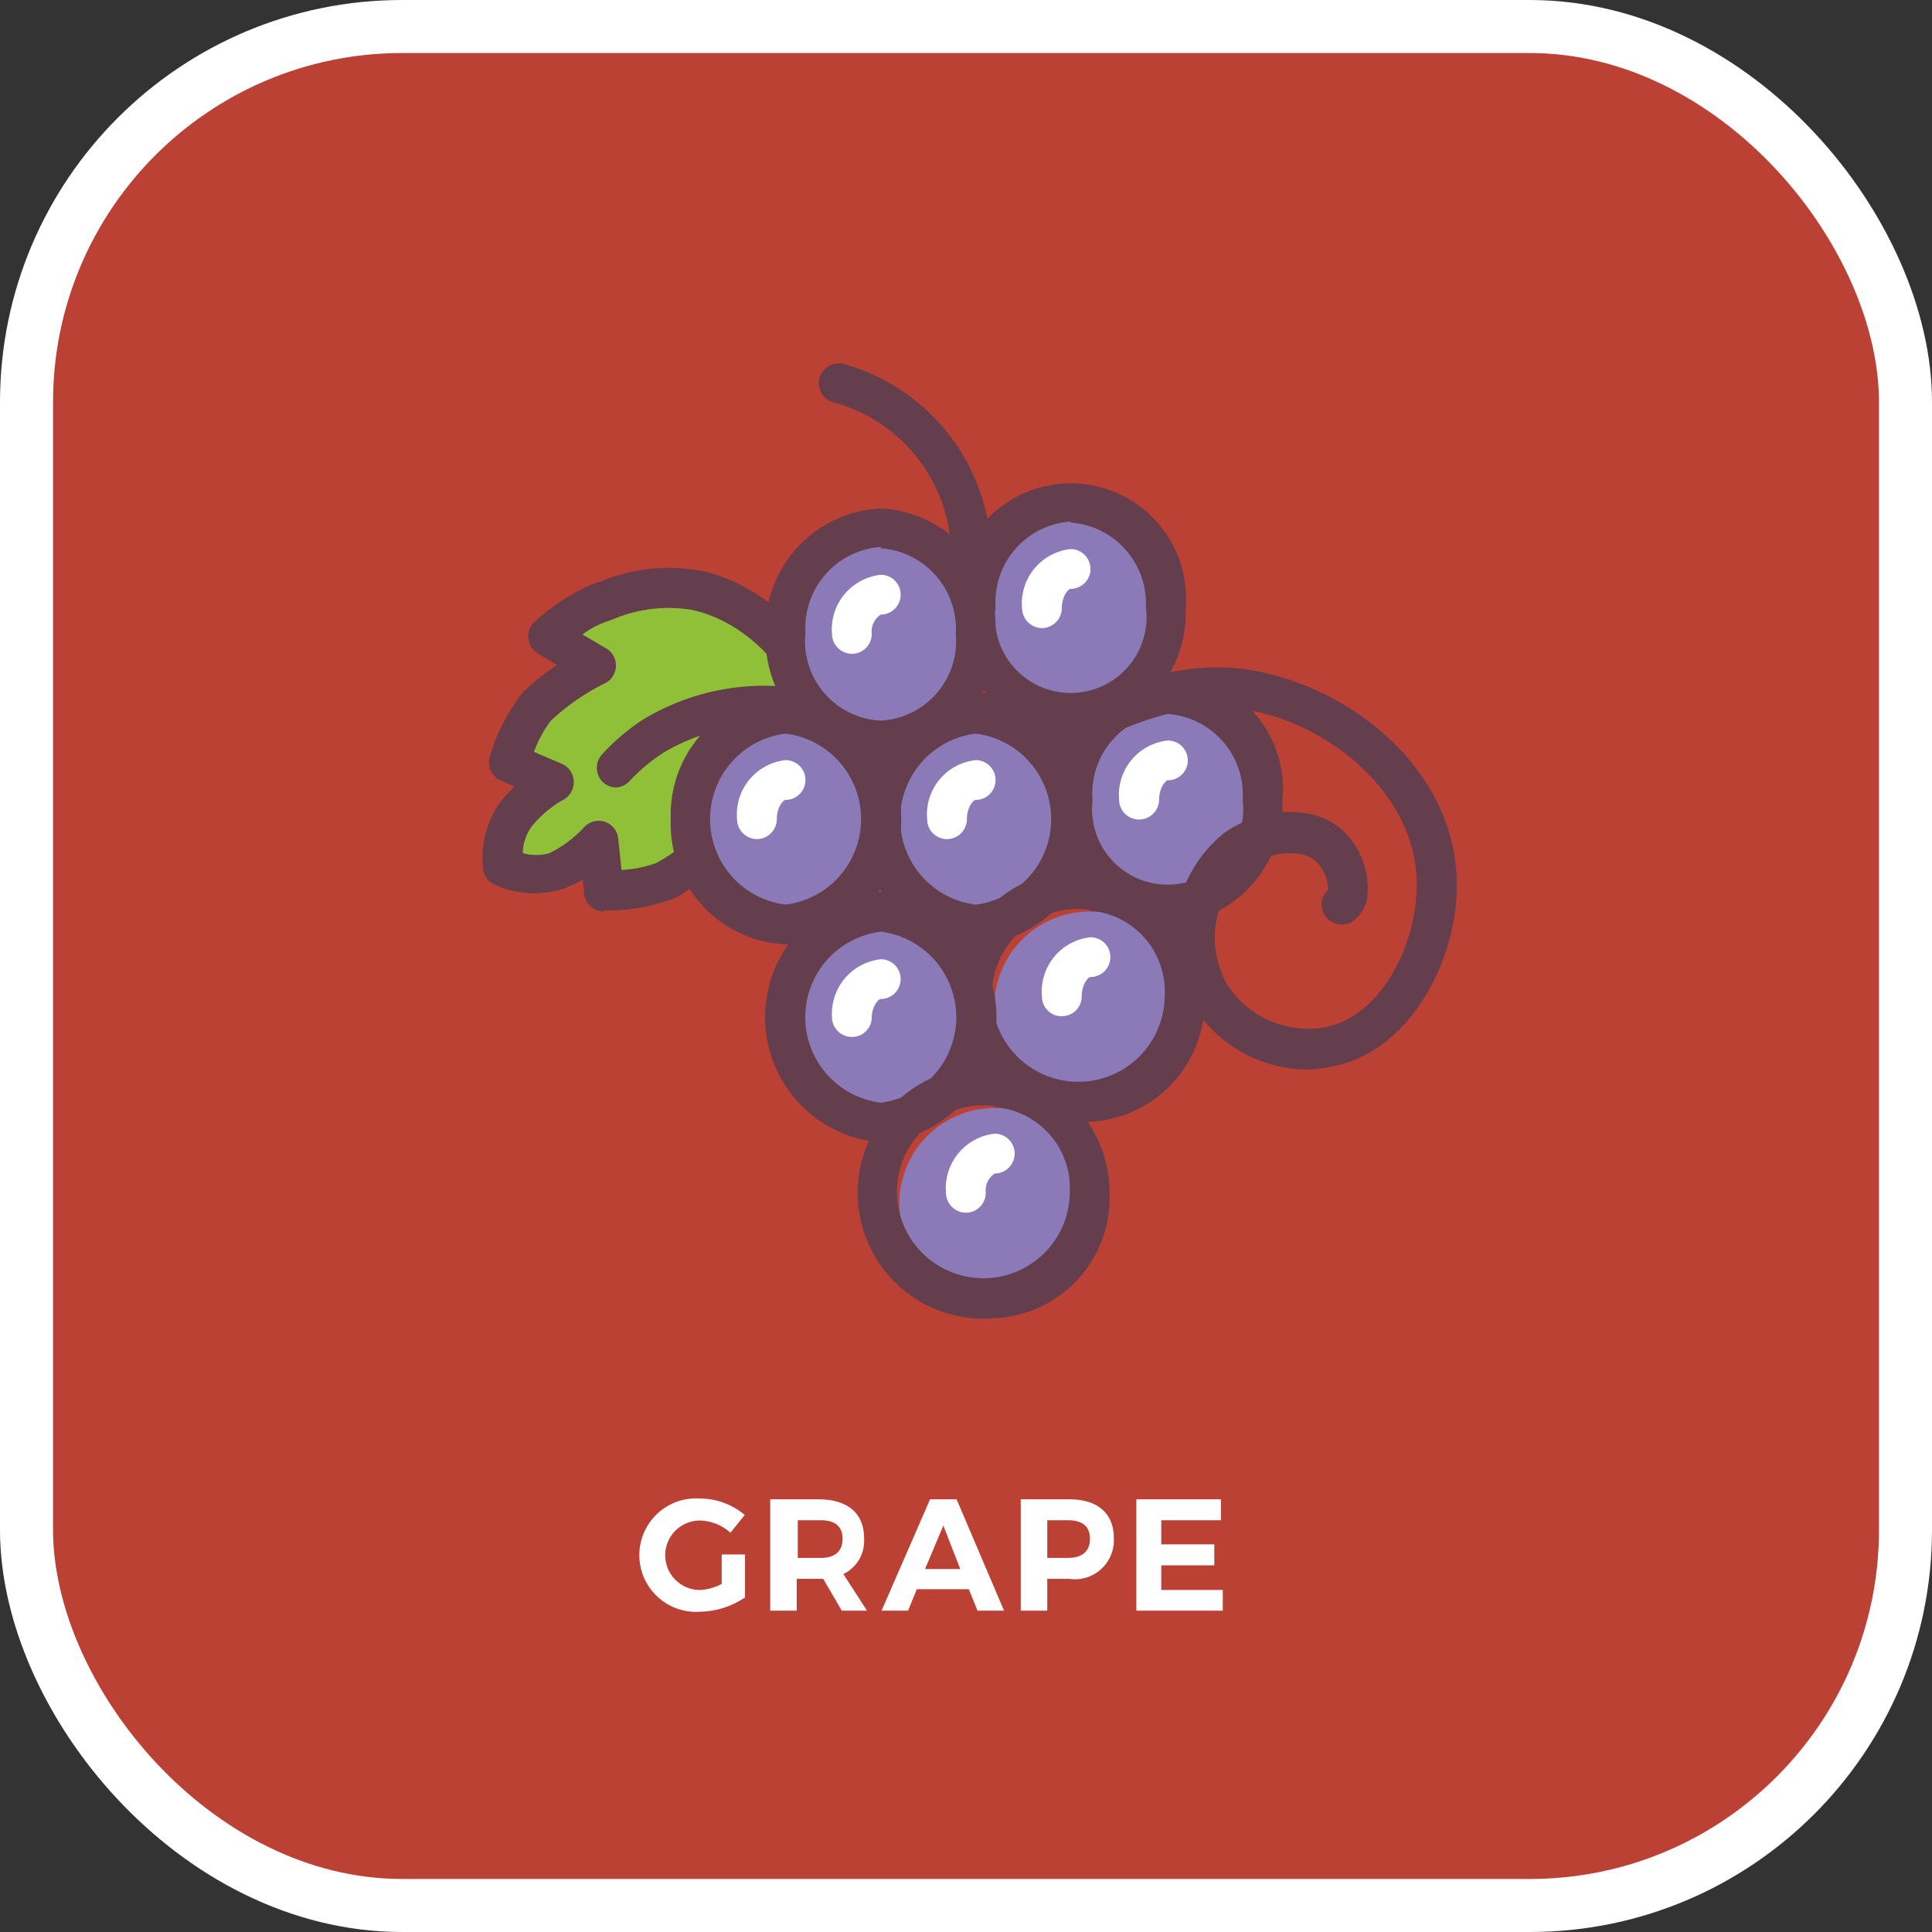 <svg xmlns="http://www.w3.org/2000/svg" viewBox="0 0 72.87 72.87"><rect x="0" y="0" width="72.87" height="72.87" fill="#333333" stroke="none"/><defs><style>.a{fill:#bb4135;}.b{fill:none;stroke:#fff;stroke-miterlimit:10;stroke-width:2px;}.c{fill:#8fc037;}.d{fill:#8b7ab7;}.e{fill:#643e4c;}.f{fill:#fff;}</style></defs><title>grape</title><rect class="a" x="1" y="1" width="70.87" height="70.87" rx="14.17"/><rect class="b" x="1" y="1" width="70.87" height="70.87" rx="14.17"/><path class="c" d="M32.28,38.27a9.79,9.79,0,0,1-1.19.8,7.07,7.07,0,0,1-2.36.38l-.18-1.88a4.9,4.9,0,0,1-1.63,1,2.88,2.88,0,0,1-2-.13,2.88,2.88,0,0,1,.48-2,4.91,4.91,0,0,1,1.47-1.23l-1.73-.74a6.76,6.76,0,0,1,1.08-2.13,8.64,8.64,0,0,1,2.23-1.53l-1.83-1.09a7,7,0,0,1,2-1.28,6.59,6.59,0,0,1,3.72-.46,5.75,5.75,0,0,1,1.81.75,6.61,6.61,0,0,1,1.47,1.25l1.66,3Z" transform="translate(-5.95 -5.82)"/><ellipse class="d" cx="36.8" cy="30.9" rx="3.58" ry="3.98"/><path class="e" d="M42.75,41.44a4.54,4.54,0,0,1-4.33-4.72,4.35,4.35,0,1,1,8.66,0A4.54,4.54,0,0,1,42.75,41.44Zm0-7.95a3.25,3.25,0,0,0,0,6.45,3.25,3.25,0,0,0,0-6.45Z" transform="translate(-5.95 -5.82)"/><path class="f" d="M41.67,37.47a.75.75,0,0,1-.75-.75,2.06,2.06,0,0,1,1.83-2.23.75.75,0,0,1,0,1.5c-.08,0-.33.26-.33.73A.76.76,0,0,1,41.67,37.47Z" transform="translate(-5.95 -5.82)"/><path class="d" d="M53.57,36a3.6,3.6,0,1,0-7.16,0,3.6,3.6,0,1,0,7.16,0Z" transform="translate(-5.95 -5.82)"/><path class="e" d="M50,40.7A4.54,4.54,0,0,1,45.66,36a4.35,4.35,0,1,1,8.66,0A4.54,4.54,0,0,1,50,40.7Zm0-8A3.05,3.05,0,0,0,47.16,36a2.85,2.85,0,1,0,5.66,0A3.05,3.05,0,0,0,50,32.75Z" transform="translate(-5.95 -5.82)"/><path class="f" d="M48.91,36.73a.75.75,0,0,1-.75-.75A2.06,2.06,0,0,1,50,33.75a.75.75,0,1,1,0,1.5c-.08,0-.33.27-.33.73A.76.76,0,0,1,48.91,36.73Z" transform="translate(-5.95 -5.82)"/><path class="d" d="M49.92,28.76a3.6,3.6,0,1,0-7.17,0,3.6,3.6,0,1,0,7.17,0Z" transform="translate(-5.95 -5.82)"/><path class="e" d="M46.33,33.49A4.55,4.55,0,0,1,42,28.76a4.35,4.35,0,1,1,8.67,0A4.55,4.55,0,0,1,46.33,33.49Zm0-8a3.05,3.05,0,0,0-2.83,3.23,2.86,2.86,0,1,0,5.67,0A3.06,3.06,0,0,0,46.33,25.53Z" transform="translate(-5.95 -5.82)"/><path class="f" d="M45.25,29.51a.76.76,0,0,1-.75-.75,2.06,2.06,0,0,1,1.83-2.23.75.75,0,0,1,0,1.5c-.08,0-.33.27-.33.73A.76.76,0,0,1,45.25,29.51Z" transform="translate(-5.95 -5.82)"/><path class="d" d="M50.63,43.4a3.6,3.6,0,1,0-3.58,4A3.8,3.8,0,0,0,50.63,43.4Z" transform="translate(-5.95 -5.82)"/><path class="e" d="M47.05,48.13a4.75,4.75,0,1,1,4.33-4.73A4.55,4.55,0,0,1,47.05,48.13Zm0-8a3.26,3.26,0,1,0,2.83,3.23A3.05,3.05,0,0,0,47.05,40.17Z" transform="translate(-5.95 -5.82)"/><path class="f" d="M46,44.15a.74.74,0,0,1-.75-.75,2.06,2.06,0,0,1,1.83-2.23.75.75,0,0,1,0,1.5c-.08,0-.33.27-.33.73A.75.75,0,0,1,46,44.15Z" transform="translate(-5.95 -5.82)"/><path class="d" d="M42.75,44.18a3.79,3.79,0,0,0-3.58-4,4,4,0,0,0,0,7.95A3.79,3.79,0,0,0,42.75,44.18Z" transform="translate(-5.95 -5.82)"/><path class="e" d="M39.17,48.91a4.74,4.74,0,0,1,0-9.45,4.74,4.74,0,0,1,0,9.45Zm0-7.95a3.25,3.25,0,0,0,0,6.45,3.25,3.25,0,0,0,0-6.45Z" transform="translate(-5.95 -5.82)"/><path class="f" d="M38.08,44.93a.75.75,0,0,1-.75-.75A2.07,2.07,0,0,1,39.17,42a.75.75,0,0,1,0,1.5c-.08,0-.34.26-.34.72A.74.74,0,0,1,38.08,44.93Z" transform="translate(-5.95 -5.82)"/><path class="d" d="M47.05,50.81a3.6,3.6,0,1,0-3.58,4A3.79,3.79,0,0,0,47.05,50.81Z" transform="translate(-5.95 -5.82)"/><path class="e" d="M43.47,55.54a4.75,4.75,0,1,1,4.33-4.73A4.55,4.55,0,0,1,43.47,55.54Zm0-8a3.26,3.26,0,1,0,2.83,3.23A3.06,3.06,0,0,0,43.47,47.58Z" transform="translate(-5.95 -5.82)"/><path class="f" d="M42.38,51.56a.76.76,0,0,1-.75-.75,2.07,2.07,0,0,1,1.84-2.23.75.75,0,0,1,0,1.5.77.77,0,0,0-.34.73A.75.75,0,0,1,42.38,51.56Z" transform="translate(-5.95 -5.82)"/><path class="d" d="M39.17,36.72a3.8,3.8,0,0,0-3.59-4,3.79,3.79,0,0,0-3.58,4,3.79,3.79,0,0,0,3.58,4A3.8,3.8,0,0,0,39.17,36.72Z" transform="translate(-5.95 -5.82)"/><path class="e" d="M35.58,41.44a4.54,4.54,0,0,1-4.33-4.72A4.55,4.55,0,0,1,35.58,32a4.74,4.74,0,0,1,0,9.45Zm0-7.95a3.25,3.25,0,0,0,0,6.45,3.25,3.25,0,0,0,0-6.45Z" transform="translate(-5.95 -5.82)"/><path class="f" d="M34.5,37.47a.76.76,0,0,1-.75-.75,2.06,2.06,0,0,1,1.83-2.23.75.75,0,0,1,0,1.5c-.08,0-.33.26-.33.73A.76.76,0,0,1,34.5,37.47Z" transform="translate(-5.95 -5.82)"/><path class="d" d="M42.75,29.73a3.79,3.79,0,0,0-3.58-4,3.8,3.8,0,0,0-3.59,4,3.81,3.81,0,0,0,3.59,4A3.8,3.8,0,0,0,42.75,29.73Z" transform="translate(-5.95 -5.82)"/><path class="e" d="M39.17,34.45a4.55,4.55,0,0,1-4.34-4.72A4.55,4.55,0,0,1,39.17,25a4.55,4.55,0,0,1,4.33,4.73A4.54,4.54,0,0,1,39.17,34.45Zm0-8a3.06,3.06,0,0,0-2.84,3.23A3,3,0,0,0,39.17,33,3,3,0,0,0,42,29.73,3.05,3.05,0,0,0,39.17,26.5Z" transform="translate(-5.95 -5.82)"/><path class="f" d="M38.08,30.48a.76.76,0,0,1-.75-.75,2.07,2.07,0,0,1,1.84-2.23.75.75,0,0,1,0,1.5.77.77,0,0,0-.34.73A.75.75,0,0,1,38.08,30.48Z" transform="translate(-5.95 -5.82)"/><path class="e" d="M42.58,27.53a.76.76,0,0,1-.75-.75A6,6,0,0,0,37.39,21a.75.75,0,0,1-.53-.92.76.76,0,0,1,.92-.53A7.6,7.6,0,0,1,41.57,22a7.52,7.52,0,0,1,1.76,4.81.75.75,0,0,1-.74.76Z" transform="translate(-5.95 -5.82)"/><path class="e" d="M55.3,46.16A5.12,5.12,0,0,1,51,43.83a5.06,5.06,0,0,1,1.12-6.59c1.4-1,3.62-1.17,4.7.14a3,3,0,0,1,.71,2.17,1.41,1.41,0,0,1-.53,1,.76.76,0,0,1-1.05-.16.74.74,0,0,1,.09-1,1.52,1.52,0,0,0-.38-1c-.51-.62-1.88-.44-2.68.12A3.58,3.58,0,0,0,52.26,43a3.66,3.66,0,0,0,3.65,1.57c2.18-.4,3.58-3.29,3.47-5.64-.16-3.4-3.6-6-6.69-6.38s-6.13,1.67-6.47,1.9a.75.75,0,0,1-.86-1.22c.63-.45,4-2.65,7.53-2.17,3.77.52,7.79,3.57,8,7.8.15,3-1.71,6.64-4.69,7.18A4.37,4.37,0,0,1,55.3,46.16Z" transform="translate(-5.95 -5.82)"/><path class="e" d="M28.73,40.2a.76.76,0,0,1-.75-.68L27.93,39a5.31,5.31,0,0,1-.76.35,3.57,3.57,0,0,1-2.53-.15.73.73,0,0,1-.47-.65,3.61,3.61,0,0,1,.63-2.45,4.72,4.72,0,0,1,.56-.61l-.52-.23a.74.74,0,0,1-.41-.91,7,7,0,0,1,1.27-2.45,10.72,10.72,0,0,1,1.26-1l-.72-.43a.74.74,0,0,1-.36-.57.73.73,0,0,1,.24-.63,7.65,7.65,0,0,1,2.24-1.44l.25-.08a6.75,6.75,0,0,1,3.85-.39,6.47,6.47,0,0,1,2,.85,7.51,7.51,0,0,1,1.64,1.39.75.75,0,1,1-1.13,1,6.07,6.07,0,0,0-1.31-1.11,5.2,5.2,0,0,0-1.57-.66,5.36,5.36,0,0,0-3,.34l-.3.11a3.27,3.27,0,0,0-.87.47l.9.53a.74.74,0,0,1,.36.69.75.75,0,0,1-.45.64,8.46,8.46,0,0,0-2,1.39,4.4,4.4,0,0,0-.64,1.18l1.08.46a.76.76,0,0,1,0,1.36A4.13,4.13,0,0,0,26,37a1.71,1.71,0,0,0-.33,1,1.9,1.9,0,0,0,1,0A4.46,4.46,0,0,0,28,37a.75.75,0,0,1,.78-.18.76.76,0,0,1,.49.64l.12,1.17a4.33,4.33,0,0,0,1.31-.26,7.77,7.77,0,0,0,1.1-.73.75.75,0,0,1,.93,1.17,9.82,9.82,0,0,1-1.3.87,7,7,0,0,1-2.72.48Z" transform="translate(-5.95 -5.82)"/><path class="e" d="M29.2,35.52a.73.73,0,0,1-.52-.21.75.75,0,0,1,0-1.06A8.16,8.16,0,0,1,30.14,33a8.84,8.84,0,0,1,5.63-1.26.75.75,0,0,1,.66.83.73.73,0,0,1-.82.66,7.3,7.3,0,0,0-4.67,1,7.1,7.1,0,0,0-1.2,1A.76.76,0,0,1,29.2,35.52Z" transform="translate(-5.95 -5.82)"/><path class="f" d="M34.05,64.45v1.62a3.12,3.12,0,0,1-1.7.54,2.14,2.14,0,1,1,0-4.27,2.64,2.64,0,0,1,1.69.62l-.54.67a1.78,1.78,0,0,0-1.15-.46,1.31,1.31,0,1,0,0,2.62,1.89,1.89,0,0,0,.82-.23V64.45Z" transform="translate(-5.95 -5.82)"/><path class="f" d="M37,65.37h-1v1.2h-1v-4.2h1.82c1.1,0,1.72.53,1.72,1.46a1.39,1.39,0,0,1-.78,1.36l.89,1.38H37.7Zm-.09-.79c.52,0,.82-.24.82-.72s-.3-.7-.82-.7h-.87v1.42Z" transform="translate(-5.95 -5.82)"/><path class="f" d="M40.53,65.76l-.33.81h-1l1.83-4.2h1l1.79,4.2h-1l-.33-.81Zm1-2.4L40.84,65h1.33Z" transform="translate(-5.95 -5.82)"/><path class="f" d="M46.28,62.37c1.07,0,1.68.53,1.68,1.46a1.47,1.47,0,0,1-1.68,1.54h-.83v1.2h-1v-4.2Zm-.83,2.21h.78c.53,0,.83-.24.83-.72s-.3-.7-.83-.7h-.78Z" transform="translate(-5.95 -5.82)"/><path class="f" d="M49.75,63.16v.91h2v.79h-2v.93h2.32v.78H48.81v-4.2H52v.79Z" transform="translate(-5.95 -5.82)"/></svg>